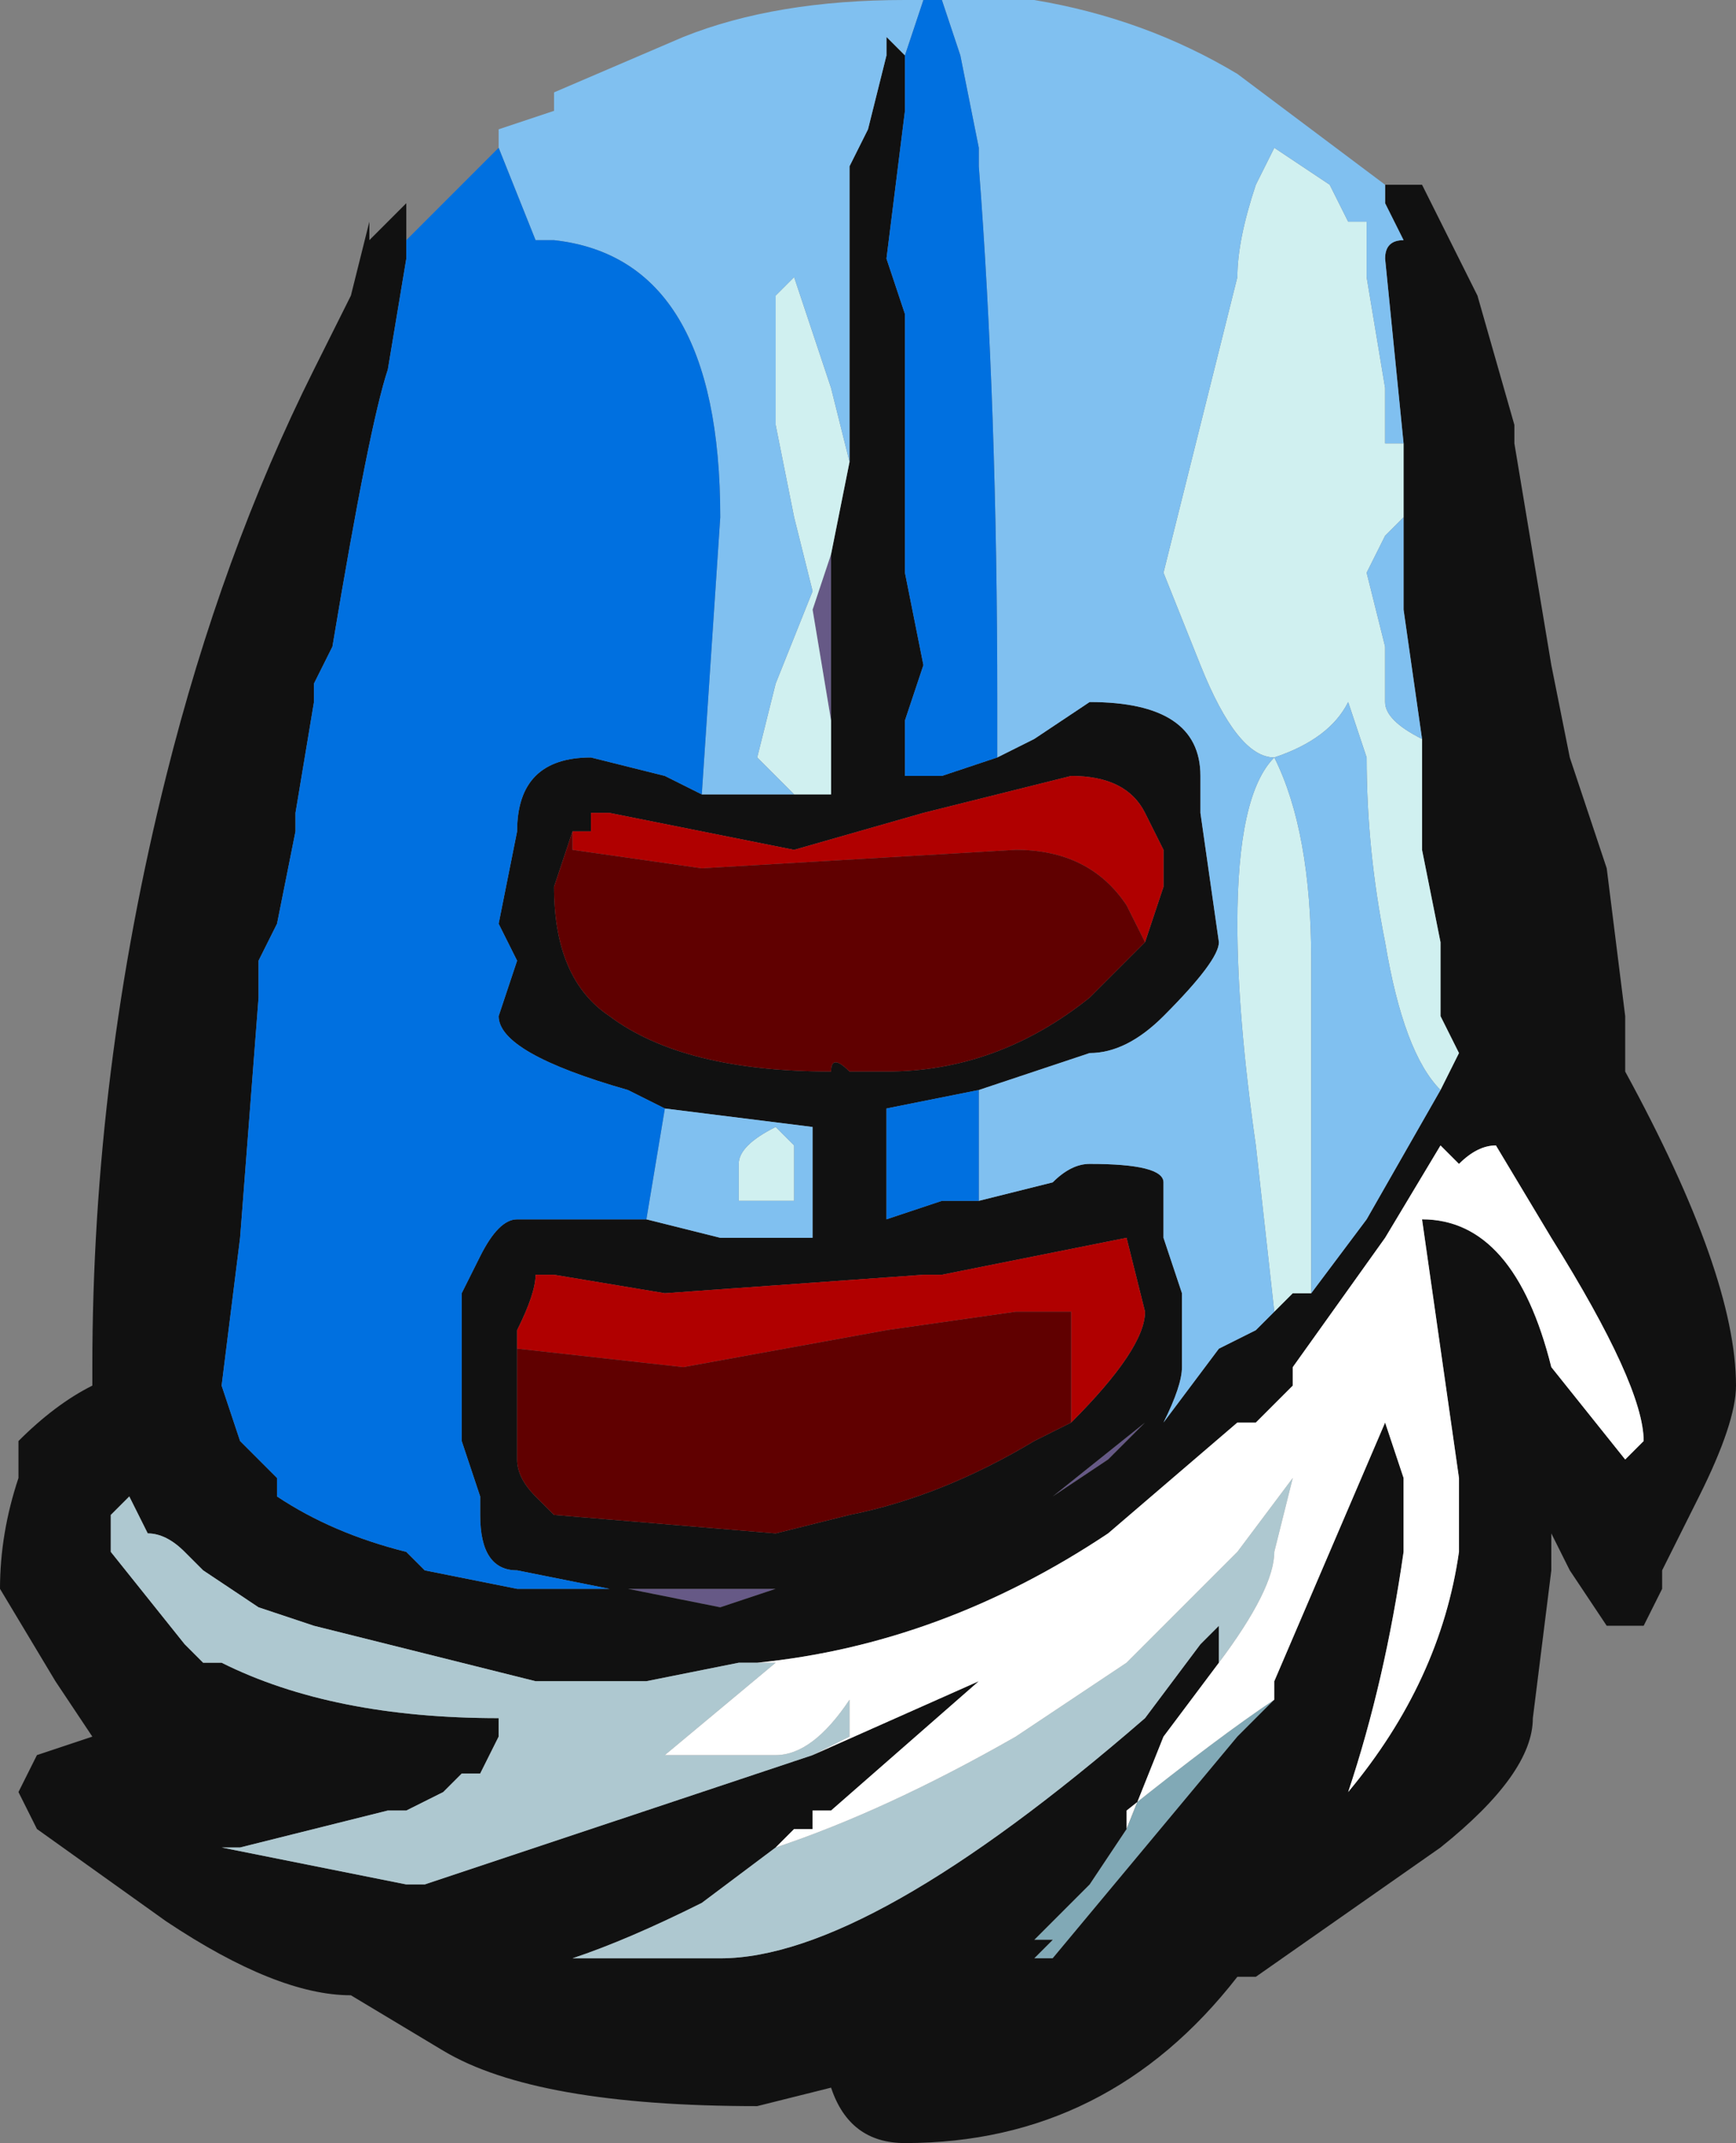 <?xml version="1.0" encoding="UTF-8" standalone="no"?>
<svg xmlns:ffdec="https://www.free-decompiler.com/flash" xmlns:xlink="http://www.w3.org/1999/xlink" ffdec:objectType="frame" height="40.6px" width="32.9px" xmlns="http://www.w3.org/2000/svg">
  <rect width="100%" height="100%" fill="#808080" stroke="none"/>
  <g transform="matrix(1.0, 0.0, 0.0, 1.0, 16.1, 19.95)">
    <use ffdec:characterId="2436" height="5.8" transform="matrix(7.0, 0.0, 0.0, 7.0, -16.1, -19.95)" width="4.7" xlink:href="#shape0"/>
  </g>
  <defs>
    <g id="shape0" transform="matrix(1.0, 0.0, 0.0, 1.0, 2.3, 2.85)">
      <path d="M1.0 1.55 L0.95 1.6 1.0 1.55" fill="#ccdbe1" fill-rule="evenodd" stroke="none"/>
      <path d="M-0.05 -1.35 L-0.05 -0.9 -0.1 -1.2 -0.05 -1.35 M-0.65 1.45 L-0.2 1.45 -0.35 1.5 -0.6 1.45 -0.65 1.45 M0.55 1.2 L0.8 1.0 0.7 1.1 0.55 1.2" fill="#665986" fill-rule="evenodd" stroke="none"/>
      <path d="M-1.0 -0.75 L-1.0 -0.75" fill="#a092be" fill-rule="evenodd" stroke="none"/>
      <path d="M1.15 1.75 L1.05 1.85 0.55 2.45 0.5 2.45 0.55 2.4 0.5 2.4 0.65 2.25 0.75 2.1 0.75 2.05 Q1.0 1.85 1.15 1.75" fill="#81a9b6" fill-rule="evenodd" stroke="none"/>
      <path d="M1.5 -1.65 L1.45 -2.15 Q1.45 -2.2 1.5 -2.2 L1.45 -2.3 1.45 -2.35 1.55 -2.35 1.7 -2.05 1.8 -1.7 1.8 -1.65 1.9 -1.05 1.95 -0.8 2.05 -0.5 2.1 -0.1 2.1 0.05 Q2.4 0.6 2.4 0.9 2.4 1.0 2.3 1.2 L2.2 1.4 2.2 1.45 2.15 1.55 2.05 1.55 1.95 1.4 1.9 1.3 1.9 1.4 1.85 1.8 Q1.85 1.95 1.6 2.15 L1.1 2.5 1.05 2.5 Q0.7 2.95 0.15 2.95 0.0 2.95 -0.05 2.8 L-0.25 2.85 Q-0.85 2.85 -1.1 2.7 L-1.35 2.55 Q-1.55 2.55 -1.85 2.35 L-2.2 2.1 -2.25 2.0 -2.2 1.9 -2.05 1.85 -2.15 1.7 -2.3 1.45 Q-2.3 1.3 -2.25 1.15 L-2.25 1.05 Q-2.15 0.95 -2.05 0.9 L-2.05 0.85 Q-2.05 0.05 -1.85 -0.75 -1.7 -1.35 -1.45 -1.85 L-1.35 -2.05 -1.3 -2.25 -1.3 -2.2 -1.2 -2.3 -1.2 -2.2 -1.2 -2.15 -1.25 -1.85 Q-1.3 -1.7 -1.4 -1.1 L-1.45 -1.0 -1.45 -0.95 -1.5 -0.65 -1.5 -0.6 -1.55 -0.35 -1.6 -0.25 -1.6 -0.15 -1.65 0.5 -1.7 0.9 -1.65 1.05 -1.55 1.15 -1.55 1.2 Q-1.4 1.3 -1.2 1.35 L-1.15 1.4 -0.9 1.45 -0.65 1.45 -0.9 1.4 Q-1.0 1.4 -1.0 1.25 L-1.0 1.2 -1.05 1.05 -1.05 0.65 -1.0 0.55 Q-0.95 0.45 -0.9 0.45 L-0.55 0.45 -0.35 0.5 -0.1 0.5 -0.1 0.2 -0.5 0.15 -0.6 0.1 Q-0.95 0.0 -0.95 -0.1 L-0.9 -0.25 -0.95 -0.35 -0.9 -0.6 Q-0.9 -0.8 -0.7 -0.8 L-0.5 -0.75 -0.4 -0.7 -0.15 -0.7 -0.05 -0.7 -0.05 -0.9 -0.05 -1.35 0.0 -1.6 Q0.0 -1.8 0.0 -2.15 L0.0 -2.4 0.05 -2.5 0.1 -2.7 0.1 -2.75 0.15 -2.7 0.15 -2.55 0.1 -2.15 0.15 -2.0 0.15 -1.3 0.2 -1.05 0.15 -0.9 0.15 -0.75 0.25 -0.75 0.4 -0.8 0.5 -0.85 0.65 -0.95 Q0.95 -0.95 0.95 -0.75 L0.95 -0.65 1.0 -0.3 Q1.0 -0.25 0.85 -0.1 0.75 0.0 0.65 0.0 L0.35 0.1 0.1 0.15 0.1 0.45 0.25 0.4 0.35 0.4 0.55 0.35 Q0.6 0.3 0.65 0.3 0.85 0.3 0.85 0.35 L0.85 0.5 0.9 0.65 0.9 0.85 Q0.9 0.9 0.85 1.0 L1.0 0.8 1.1 0.75 1.15 0.7 1.2 0.65 1.25 0.65 1.4 0.45 1.6 0.1 1.65 0.0 1.6 -0.1 1.6 -0.3 1.55 -0.55 1.55 -0.85 1.5 -1.2 1.5 -1.55 1.5 -1.65 M-0.65 1.45 L-0.6 1.45 -0.35 1.5 -0.2 1.45 -0.65 1.45 M0.8 -0.3 L0.85 -0.45 0.85 -0.55 0.8 -0.65 Q0.75 -0.75 0.6 -0.75 L0.2 -0.65 -0.15 -0.55 -0.65 -0.65 -0.7 -0.65 -0.7 -0.6 -0.75 -0.6 -0.8 -0.45 Q-0.8 -0.2 -0.65 -0.1 -0.45 0.05 -0.05 0.05 -0.05 0.0 0.0 0.05 L0.1 0.05 Q0.4 0.05 0.65 -0.15 L0.8 -0.3 M-0.9 0.8 L-0.9 1.1 Q-0.9 1.15 -0.85 1.2 L-0.8 1.25 -0.2 1.3 0.0 1.25 Q0.25 1.2 0.5 1.05 L0.6 1.0 Q0.8 0.8 0.8 0.7 L0.75 0.5 0.25 0.6 0.2 0.6 -0.5 0.65 -0.8 0.6 -0.85 0.6 Q-0.85 0.65 -0.9 0.75 L-0.9 0.8 M-0.25 1.65 L-0.3 1.65 -0.55 1.7 -0.85 1.7 -1.45 1.55 -1.6 1.5 -1.75 1.4 -1.8 1.35 Q-1.85 1.3 -1.9 1.3 L-1.95 1.2 -2.0 1.25 -2.0 1.35 -1.8 1.6 -1.75 1.65 -1.7 1.65 Q-1.4 1.8 -0.95 1.8 L-0.95 1.85 -1.0 1.95 -1.05 1.95 -1.1 2.0 -1.2 2.05 -1.25 2.05 -1.65 2.15 -1.7 2.15 -1.2 2.25 -1.15 2.25 -0.1 1.9 0.35 1.7 -0.05 2.05 -0.1 2.05 -0.1 2.1 -0.15 2.1 -0.2 2.15 -0.4 2.3 Q-0.6 2.4 -0.75 2.45 L-0.35 2.45 Q0.05 2.45 0.8 1.8 L0.95 1.6 1.0 1.55 1.0 1.65 0.85 1.85 0.75 2.1 0.65 2.25 0.5 2.4 0.55 2.4 0.5 2.45 0.55 2.45 1.05 1.85 1.15 1.75 1.15 1.7 1.45 1.0 1.5 1.15 1.5 1.35 Q1.45 1.7 1.35 2.0 1.6 1.7 1.65 1.35 L1.65 1.15 1.55 0.45 Q1.8 0.45 1.9 0.85 L2.1 1.1 2.15 1.05 Q2.15 0.9 1.9 0.5 L1.75 0.25 Q1.7 0.25 1.65 0.3 L1.6 0.25 1.45 0.5 1.2 0.85 1.2 0.9 1.1 1.0 1.05 1.0 0.7 1.3 Q0.25 1.6 -0.25 1.65 M0.55 1.2 L0.7 1.1 0.8 1.0 0.55 1.2" fill="#111111" fill-rule="evenodd" stroke="none"/>
      <path d="M-0.1 1.9 L-1.15 2.25 -1.2 2.25 -1.7 2.15 -1.65 2.15 -1.25 2.05 -1.2 2.05 -1.1 2.0 -1.05 1.95 -1.0 1.95 -0.95 1.85 -0.95 1.8 Q-1.4 1.8 -1.7 1.65 L-1.75 1.65 -1.8 1.6 -2.0 1.35 -2.0 1.25 -1.95 1.2 -1.9 1.3 Q-1.85 1.3 -1.8 1.35 L-1.75 1.4 -1.6 1.5 -1.45 1.55 -0.85 1.7 -0.55 1.7 -0.3 1.65 -0.25 1.65 -0.2 1.65 -0.5 1.9 -0.2 1.9 Q-0.1 1.9 0.0 1.75 L0.0 1.85 -0.1 1.9 M1.0 1.65 L1.0 1.55 0.95 1.6 0.8 1.8 Q0.05 2.45 -0.35 2.45 L-0.75 2.45 Q-0.6 2.4 -0.4 2.3 L-0.2 2.15 Q0.1 2.05 0.45 1.85 L0.75 1.65 1.05 1.35 1.2 1.15 1.15 1.35 Q1.15 1.45 1.0 1.65" fill="#aec8d0" fill-rule="evenodd" stroke="none"/>
      <path d="M-0.25 1.65 Q0.25 1.6 0.7 1.3 L1.05 1.0 1.1 1.0 1.2 0.9 1.2 0.85 1.45 0.5 1.6 0.25 1.65 0.3 Q1.7 0.25 1.75 0.25 L1.9 0.5 Q2.15 0.9 2.15 1.05 L2.1 1.1 1.9 0.85 Q1.8 0.45 1.55 0.45 L1.65 1.15 1.65 1.35 Q1.6 1.7 1.35 2.0 1.45 1.7 1.5 1.35 L1.5 1.15 1.45 1.0 1.15 1.7 1.15 1.75 Q1.0 1.85 0.75 2.05 L0.75 2.1 0.85 1.85 1.0 1.65 Q1.15 1.45 1.15 1.35 L1.2 1.15 1.05 1.35 0.75 1.65 0.45 1.85 Q0.1 2.05 -0.2 2.15 L-0.15 2.1 -0.1 2.1 -0.1 2.05 -0.05 2.05 0.35 1.7 -0.1 1.9 0.0 1.85 0.0 1.75 Q-0.1 1.9 -0.2 1.9 L-0.5 1.9 -0.2 1.65 -0.25 1.65" fill="#ffffff" fill-rule="evenodd" stroke="none"/>
      <path d="M1.5 -1.65 L1.5 -1.55 1.5 -1.45 1.45 -1.4 1.4 -1.3 1.45 -1.1 1.45 -0.95 Q1.45 -0.9 1.55 -0.85 L1.55 -0.55 1.6 -0.3 1.6 -0.1 1.65 0.0 1.6 0.1 Q1.5 0.0 1.45 -0.3 1.4 -0.55 1.4 -0.8 L1.35 -0.95 Q1.3 -0.85 1.15 -0.8 1.25 -0.6 1.25 -0.25 L1.25 0.65 1.2 0.65 1.15 0.7 1.1 0.25 Q1.05 -0.1 1.05 -0.35 1.05 -0.7 1.15 -0.8 1.05 -0.8 0.95 -1.05 L0.85 -1.3 1.05 -2.1 Q1.05 -2.2 1.1 -2.35 L1.15 -2.45 1.3 -2.35 1.35 -2.25 1.4 -2.25 1.4 -2.1 1.45 -1.8 1.45 -1.65 1.5 -1.65 M0.0 -1.6 L-0.05 -1.35 -0.1 -1.2 -0.05 -0.9 -0.05 -0.7 -0.15 -0.7 -0.25 -0.8 -0.2 -1.0 -0.1 -1.25 -0.15 -1.45 -0.2 -1.7 -0.2 -2.05 -0.15 -2.1 -0.05 -1.8 0.0 -1.6 M-0.3 0.4 L-0.3 0.3 Q-0.3 0.25 -0.2 0.2 L-0.15 0.25 -0.15 0.4 -0.3 0.4" fill="#d0f0f0" fill-rule="evenodd" stroke="none"/>
      <path d="M1.45 -2.35 L1.45 -2.3 1.5 -2.2 Q1.45 -2.2 1.45 -2.15 L1.5 -1.65 1.45 -1.65 1.45 -1.8 1.4 -2.1 1.4 -2.25 1.35 -2.25 1.3 -2.35 1.15 -2.45 1.1 -2.35 Q1.05 -2.2 1.05 -2.1 L0.85 -1.3 0.95 -1.05 Q1.05 -0.8 1.15 -0.8 1.05 -0.7 1.05 -0.35 1.05 -0.1 1.1 0.25 L1.15 0.7 1.1 0.75 1.0 0.8 0.85 1.0 Q0.9 0.9 0.9 0.85 L0.9 0.65 0.85 0.5 0.85 0.35 Q0.85 0.3 0.65 0.3 0.6 0.3 0.55 0.35 L0.35 0.4 0.35 0.1 0.65 0.0 Q0.75 0.0 0.85 -0.1 1.0 -0.25 1.0 -0.3 L0.95 -0.65 0.95 -0.75 Q0.95 -0.95 0.65 -0.95 L0.5 -0.85 0.4 -0.8 0.4 -0.95 Q0.4 -1.75 0.35 -2.4 L0.35 -2.45 0.3 -2.7 0.25 -2.85 0.5 -2.85 Q0.8 -2.8 1.05 -2.65 L1.45 -2.35 M1.5 -1.55 L1.5 -1.2 1.55 -0.85 Q1.45 -0.9 1.45 -0.95 L1.45 -1.1 1.4 -1.3 1.45 -1.4 1.5 -1.45 1.5 -1.55 M1.6 0.1 L1.4 0.45 1.25 0.65 1.25 -0.25 Q1.25 -0.6 1.15 -0.8 1.3 -0.85 1.35 -0.95 L1.4 -0.8 Q1.4 -0.55 1.45 -0.3 1.5 0.0 1.6 0.1 M0.15 -2.7 L0.1 -2.75 0.1 -2.7 0.05 -2.5 0.0 -2.4 0.0 -2.15 Q0.0 -1.8 0.0 -1.6 L-0.05 -1.8 -0.15 -2.1 -0.2 -2.05 -0.2 -1.7 -0.15 -1.45 -0.1 -1.25 -0.2 -1.0 -0.25 -0.8 -0.15 -0.7 -0.4 -0.7 -0.35 -1.45 Q-0.35 -2.15 -0.8 -2.2 L-0.85 -2.2 -0.95 -2.45 -0.95 -2.5 -0.8 -2.55 -0.8 -2.6 -0.45 -2.75 Q-0.2 -2.85 0.15 -2.85 L0.2 -2.85 0.15 -2.7 M-0.5 0.15 L-0.1 0.2 -0.1 0.5 -0.35 0.5 -0.55 0.45 -0.5 0.15 M-0.3 0.4 L-0.15 0.4 -0.15 0.25 -0.2 0.2 Q-0.3 0.25 -0.3 0.3 L-0.3 0.4" fill="#80c0f0" fill-rule="evenodd" stroke="none"/>
      <path d="M0.35 0.4 L0.25 0.4 0.1 0.45 0.1 0.15 0.35 0.1 0.35 0.4 M0.4 -0.8 L0.25 -0.75 0.15 -0.75 0.15 -0.9 0.2 -1.05 0.15 -1.3 0.15 -2.0 0.1 -2.15 0.15 -2.55 0.15 -2.7 0.2 -2.85 0.25 -2.85 0.3 -2.7 0.35 -2.45 0.35 -2.4 Q0.4 -1.75 0.4 -0.95 L0.4 -0.8 M-0.4 -0.7 L-0.5 -0.75 -0.7 -0.8 Q-0.9 -0.8 -0.9 -0.6 L-0.95 -0.35 -0.9 -0.25 -0.95 -0.1 Q-0.95 0.0 -0.6 0.1 L-0.5 0.15 -0.55 0.45 -0.9 0.45 Q-0.95 0.45 -1.0 0.55 L-1.05 0.65 -1.05 1.05 -1.0 1.2 -1.0 1.25 Q-1.0 1.4 -0.9 1.4 L-0.65 1.45 -0.9 1.45 -1.15 1.4 -1.2 1.35 Q-1.4 1.3 -1.55 1.2 L-1.55 1.15 -1.65 1.05 -1.7 0.9 -1.65 0.5 -1.6 -0.15 -1.6 -0.25 -1.55 -0.35 -1.5 -0.6 -1.5 -0.65 -1.45 -0.95 -1.45 -1.0 -1.4 -1.1 Q-1.3 -1.7 -1.25 -1.85 L-1.2 -2.15 -1.2 -2.2 -0.95 -2.45 -0.85 -2.2 -0.8 -2.2 Q-0.35 -2.15 -0.35 -1.45 L-0.4 -0.7 M-1.0 -0.75 L-1.0 -0.75" fill="#0070e0" fill-rule="evenodd" stroke="none"/>
      <path d="M-0.75 -0.6 L-0.7 -0.6 -0.7 -0.65 -0.65 -0.65 -0.15 -0.55 0.2 -0.65 0.6 -0.75 Q0.75 -0.75 0.8 -0.65 L0.85 -0.55 0.85 -0.45 0.8 -0.3 0.75 -0.4 Q0.65 -0.55 0.45 -0.55 L-0.4 -0.5 -0.75 -0.55 -0.75 -0.6 M0.6 1.0 L0.6 0.7 0.45 0.7 0.1 0.75 -0.45 0.85 -0.9 0.8 -0.9 0.75 Q-0.85 0.65 -0.85 0.6 L-0.8 0.6 -0.5 0.65 0.2 0.6 0.25 0.6 0.75 0.5 0.8 0.7 Q0.8 0.8 0.6 1.0" fill="#b00000" fill-rule="evenodd" stroke="none"/>
      <path d="M-0.75 -0.6 L-0.75 -0.55 -0.4 -0.5 0.45 -0.55 Q0.65 -0.55 0.75 -0.4 L0.8 -0.3 0.65 -0.15 Q0.4 0.05 0.1 0.05 L0.0 0.05 Q-0.05 0.0 -0.05 0.05 -0.45 0.05 -0.65 -0.1 -0.8 -0.2 -0.8 -0.45 L-0.75 -0.6 M0.6 1.0 L0.5 1.05 Q0.25 1.2 0.0 1.25 L-0.2 1.3 -0.8 1.25 -0.85 1.2 Q-0.9 1.15 -0.9 1.1 L-0.9 0.8 -0.45 0.85 0.1 0.75 0.45 0.7 0.6 0.7 0.6 1.0" fill="#600000" fill-rule="evenodd" stroke="none"/>
    </g>
  </defs>
</svg>
